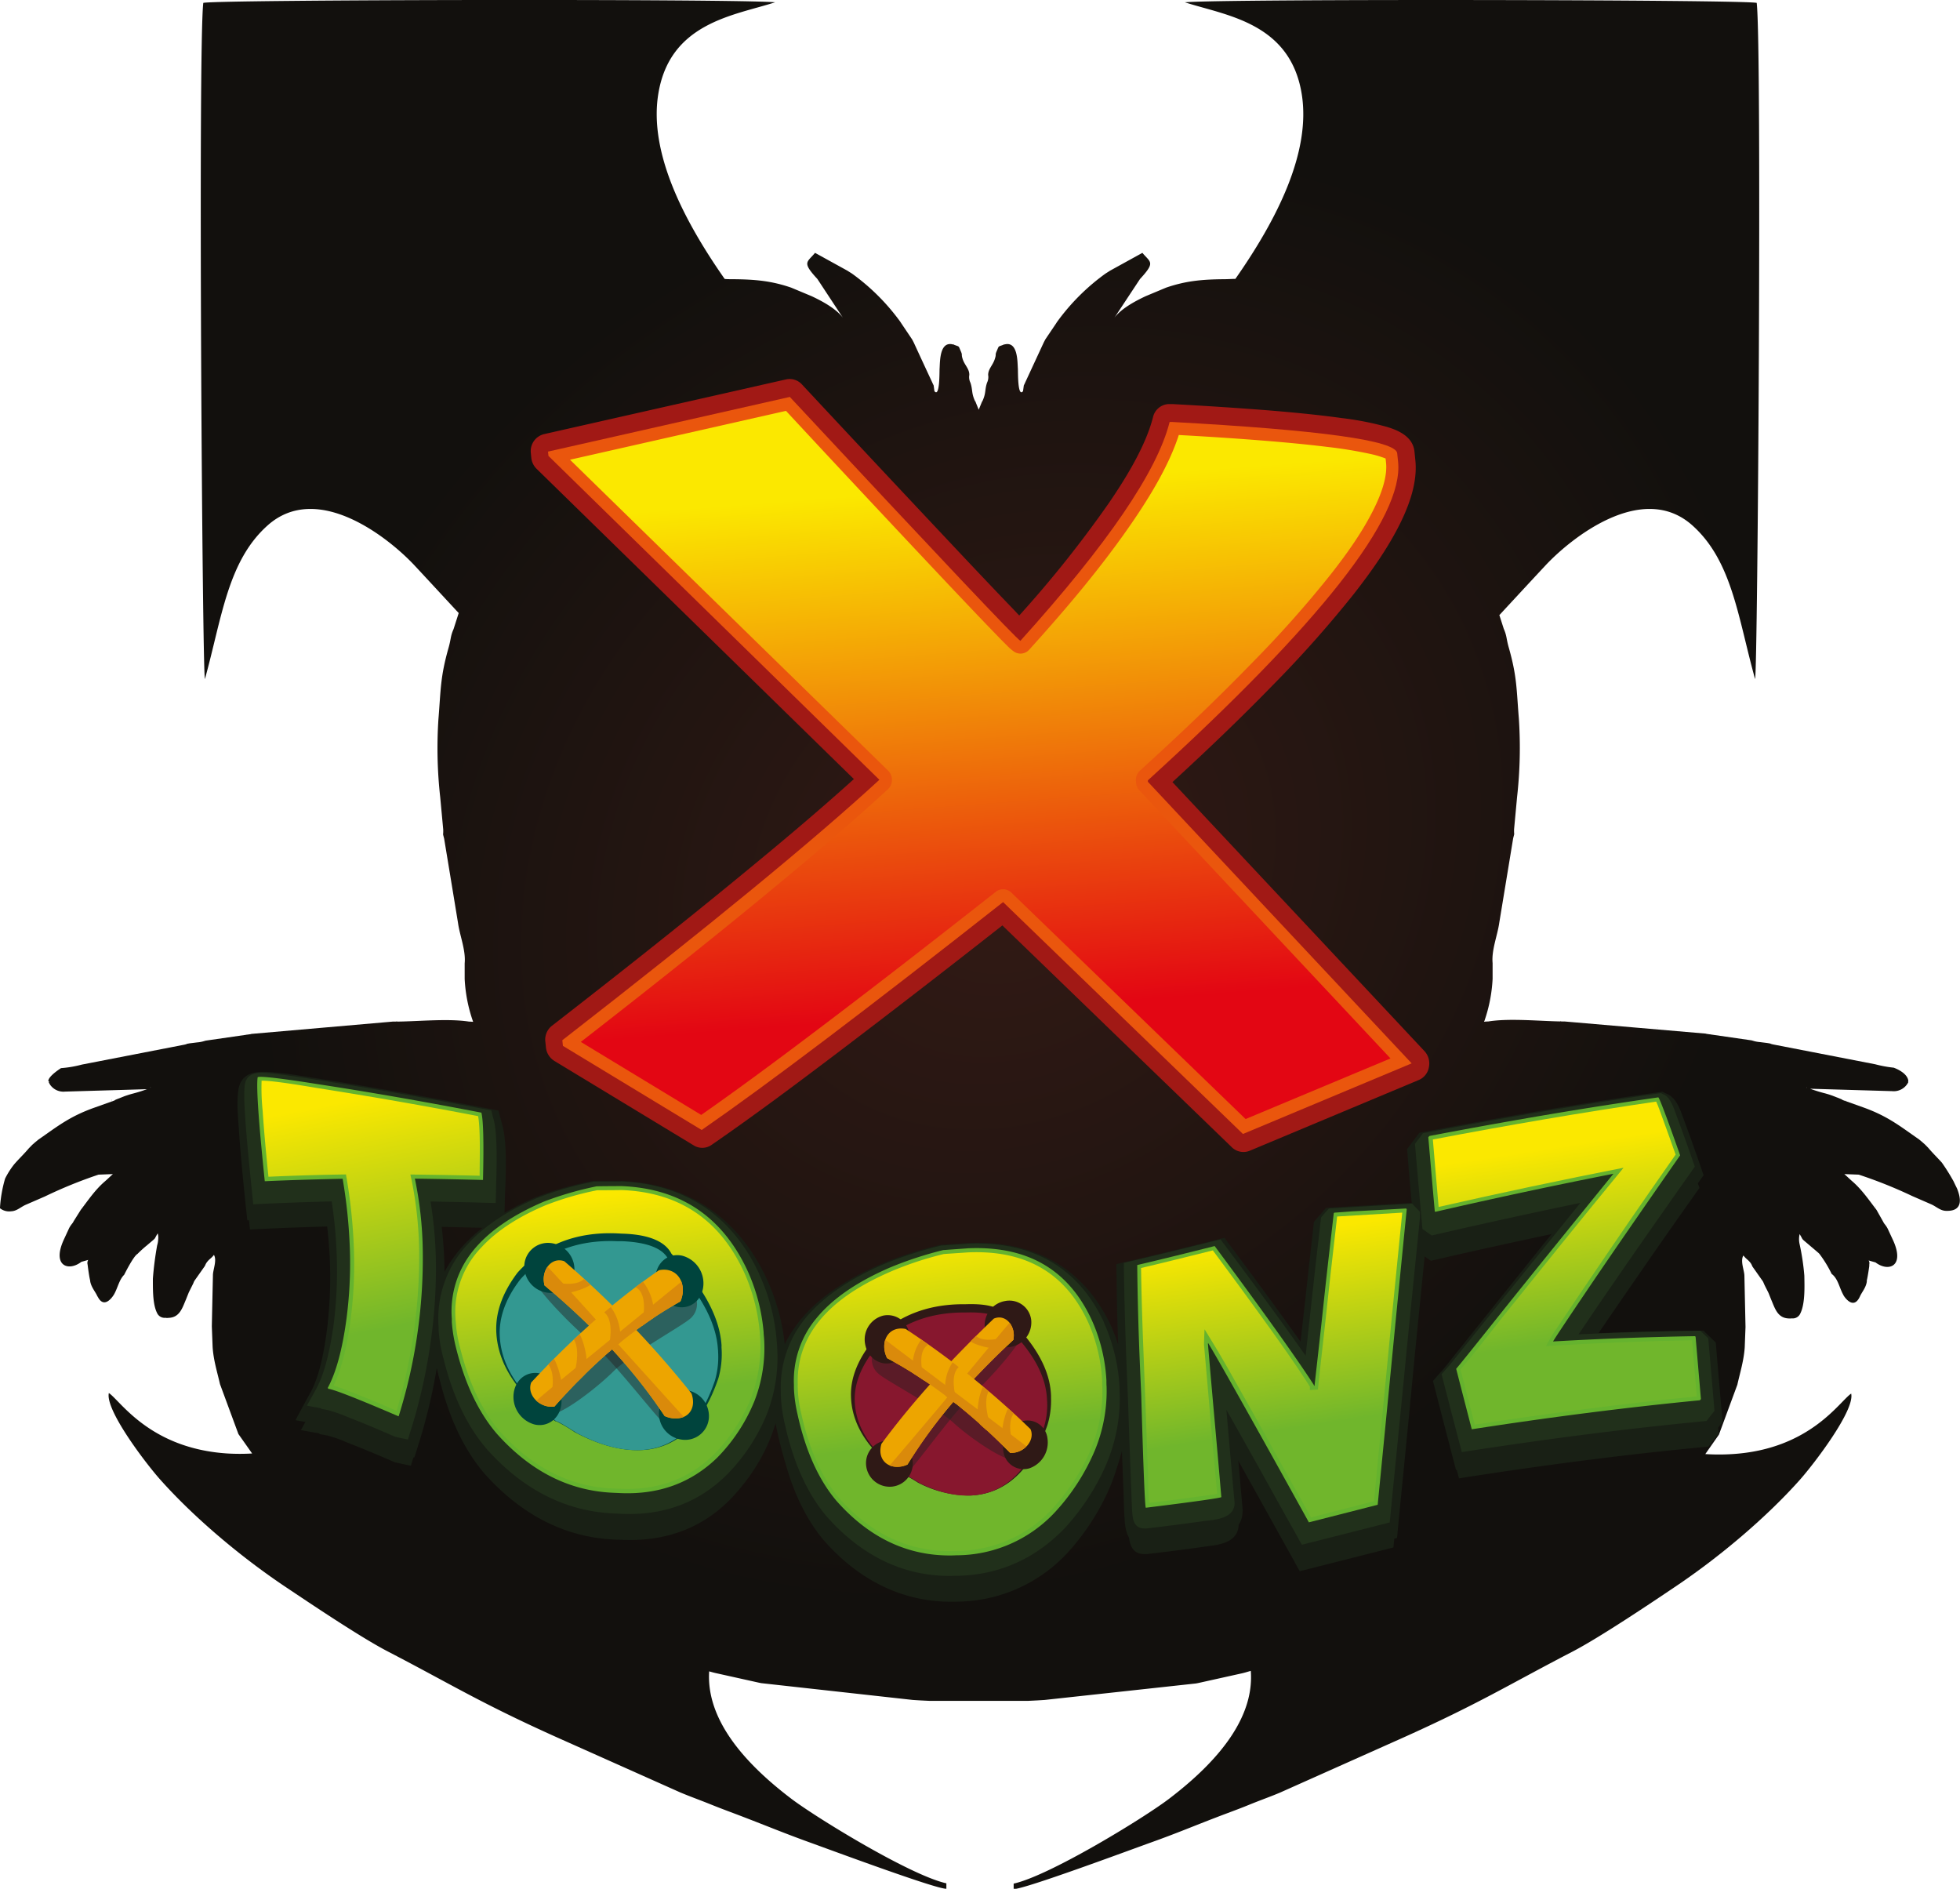 <svg id="Layer_1" data-name="Layer 1" xmlns="http://www.w3.org/2000/svg" xmlns:xlink="http://www.w3.org/1999/xlink" viewBox="0 0 604.11 582.06"><defs><style>.cls-1,.cls-10,.cls-11,.cls-12,.cls-13,.cls-14,.cls-15,.cls-16,.cls-17,.cls-18,.cls-19,.cls-2,.cls-20,.cls-3,.cls-4,.cls-5,.cls-6,.cls-7,.cls-8,.cls-9{fill-rule:evenodd;}.cls-1{fill:url(#GradientFill_1);}.cls-2{fill:#192015;}.cls-3{fill:#21301b;}.cls-4{fill:#65b32e;}.cls-5{fill:url(#GradientFill_2);}.cls-6{fill:url(#GradientFill_2-2);}.cls-7{fill:url(#GradientFill_2-3);}.cls-8{fill:url(#GradientFill_2-4);}.cls-9{fill:url(#GradientFill_2-5);}.cls-10{fill:#2f1916;}.cls-11{fill:#87172e;}.cls-12{fill:#24211f;opacity:0.45;}.cls-13{fill:#eda500;}.cls-14{fill:#da8a0b;}.cls-15{fill:#00443d;}.cls-16{fill:#339891;}.cls-18{fill:#a11915;}.cls-19{fill:#ea560d;}.cls-20{fill:url(#GradientFill_3);}</style><radialGradient id="GradientFill_1" cx="306.76" cy="381.96" r="246.63" gradientTransform="matrix(0.78, -0.62, 0.53, 0.67, -137.15, 317.94)" gradientUnits="userSpaceOnUse"><stop offset="0" stop-color="#331a15"/><stop offset="1" stop-color="#12100d"/></radialGradient><linearGradient id="GradientFill_2" x1="104.76" y1="452.5" x2="118.35" y2="522.38" gradientUnits="userSpaceOnUse"><stop offset="0" stop-color="#fbe800"/><stop offset="1" stop-color="#70b62c"/></linearGradient><linearGradient id="GradientFill_2-2" x1="380.3" y1="495.68" x2="389.13" y2="554.66" xlink:href="#GradientFill_2"/><linearGradient id="GradientFill_2-3" x1="470.51" y1="467.89" x2="479.55" y2="526.61" xlink:href="#GradientFill_2"/><linearGradient id="GradientFill_2-4" x1="174.79" y1="483.23" x2="182.81" y2="545.33" xlink:href="#GradientFill_2"/><linearGradient id="GradientFill_2-5" x1="279.73" y1="496.24" x2="287.59" y2="557.28" xlink:href="#GradientFill_2"/><linearGradient id="GradientFill_3" x1="301.75" y1="425.55" x2="289.58" y2="264.45" gradientUnits="userSpaceOnUse"><stop offset="0" stop-color="#e30613"/><stop offset="1" stop-color="#fbe800"/></linearGradient></defs><path class="cls-1" d="M454.74,303.8c5-5.39,9.42-10.18,14.23-15.33,8-8.56,30-26.1,45.35-12.28,12.23,11,14,28.37,19.26,47.29.81-2,2.14-195.08.5-208.37-3.83-1-164.15-1.28-176.25-.18,12.58,4.07,32.59,6.21,36.05,28.48,2.76,17.79-7.59,38.33-20.48,56.75-1,0-2.06.09-3.26.1-6.82.05-11.89.47-18.09,2.6l-6.29,2.63c-3.34,1.56-7.56,3.86-9.65,6.65L344,200.2c4.86-5.26,3.22-5.07.74-8.06l-10,5.51c-.65.44-1.05.66-1.46.94a66.17,66.17,0,0,0-14.79,14.76c-.08.11-.27.4-.33.51l-3.3,4.89-.14.26-.13.25-.13.25-.13.25-5.71,12.32c-.1.26-.42.89-.43.91l-.24,1.77c-1.69,2.11-1.53-6-1.59-6.94-.17-2.22.06-9.1-4.69-7.27-1.46.56-1.09.16-1.83,1.86-.62,1.42,0,.72-.64,2.59s-2,2.94-2,4.77a3.91,3.91,0,0,1-.35,2.39c-.69,2.11-.32,3-1.17,5.1-.57,1.39,0-.15-.57,1.22l-.82,2-.81-2c-.52-1.37,0,.17-.57-1.22-.85-2.11-.48-3-1.17-5.1a3.84,3.84,0,0,1-.35-2.39c.06-1.83-1.4-3-2-4.77s0-1.17-.64-2.59c-.74-1.7-.37-1.3-1.83-1.86-4.75-1.83-4.53,5-4.69,7.27-.06.91.1,9.05-1.59,6.94l-.24-1.77s-.33-.65-.43-.91q-2.87-6.15-5.71-12.32a2,2,0,0,1-.13-.25l-.13-.25-.13-.25-.15-.26-3.29-4.89-.33-.51a66.17,66.17,0,0,0-14.79-14.76c-.41-.28-.81-.5-1.47-.94l-10-5.51c-2.48,3-4.12,2.8.73,8.06l7.86,11.94c-2.09-2.79-6.31-5.09-9.65-6.65l-6.29-2.63c-6.2-2.13-11.27-2.55-18.09-2.6-.86,0-1.67,0-2.41-.08-12.9-18.43-23.26-39-20.5-56.77,3.46-22.27,23.47-24.41,36.05-28.48-12.1-1.1-172.42-.85-176.25.18-1.64,13.29-.31,206.41.5,208.37,5.24-18.92,7-36.3,19.26-47.29,15.37-13.82,37.35,3.72,45.35,12.28,4.61,4.94,8.84,9.54,13.61,14.67l-1.58,4.93c-1,2.26-.76,3-1.54,5.75-2.58,9.07-2.38,12.9-3.12,21.92a136.2,136.2,0,0,0,.54,24.13l.93,10c.05,2.13-.24.76.28,2.77q2.15,13,4.28,26c.55,3.95,2.44,8.43,2.05,12.46,0,1.6,0,3.2,0,4.8a46.58,46.58,0,0,0,2.46,12.78s.08.27.09.22,0,.14.08.21l-1-.07a2.74,2.74,0,0,1-.28,0c-6.87-1.06-16.76.07-23.54,0l-43.51,3.79-.3.08-13.84,2-.83.24a9.72,9.72,0,0,1-1.79.3c-1.14.15-2.19.26-2.55.33-1.67.31.26,0-1.44.38l-31.51,6.12a34.84,34.84,0,0,1-6.45,1.1h0s-3.94,2.45-3.92,4c.45.2.12.39.15.44a3.86,3.86,0,0,1,.34.58,5,5,0,0,0,4.65,2.21l25.27-.74a47.29,47.29,0,0,1-4.71,1.45c-1.09.32-1,.3-2.15.68l-2.54,1c-1,.45.06.06-.84.43l-6.09,2.17c-7.65,2.74-11.36,5.81-17.21,9.86l-1,.83-.19.17-.19.17-.39.33-1.07,1.09c-1.56,1.85-3.13,3.31-4.58,5a25,25,0,0,0-2.77,4.37,40.81,40.81,0,0,0-1.58,9.13,4.53,4.53,0,0,0,3.46.94c1.78-.06,3-1.39,4.6-2.05l5.8-2.52A141.05,141.05,0,0,1,23,476.2l4.43-.17c-.81.71-1.58,1.48-2.48,2.26-3,2.57-5.16,5.82-7.42,8.76l-2.19,3.49a3.69,3.69,0,0,1-.52.81,8.53,8.53,0,0,0-.86,1.29c-.55,1.2-1.11,2.41-1.67,3.61-3.73,8.16,1.49,9.86,5.41,6.83l2.12-.6a1.89,1.89,0,0,0-.19,1.43h0s.38,3.18.74,4.72a2.63,2.63,0,0,1,.07.49c.36,1.9,1.68,3.27,2.23,4.63h.05c2.16,4.38,5.05-.63,5.05-.63l0,0c1.12-1.93,1.57-4.52,3.14-6.07h0s2.82-5.72,4.1-6.42h0A35.49,35.49,0,0,1,37.91,498c3.29-2.82,1.94-1.46,3.33-3.7a5,5,0,0,1,.15,1.87h0a7.5,7.5,0,0,1-.32,1.81,100.46,100.46,0,0,0-1.32,10.28l0,.78h0v.18h0c0,3.23.06,7.16,1.28,9.59a2.54,2.54,0,0,0,2.39,1.52l.4,0c1,.08-1,.13.88,0,3.24-.16,4.1-2.93,5.16-5.45l.12-.28c.27-.69.55-1.38.83-2.08.46-.95,1-2,1.37-2.76l.12-.28c0-.06.08-.2.11-.26a1.89,1.89,0,0,1,.11-.25l3.25-4.61c0-.06.09-.2.12-.25a3.66,3.66,0,0,1,.57-1c.78-1,1.27-1.08,2.11-2.18,1,1.7-.33,4.65-.31,6.28q-.18,7.88-.34,15.75l.24,6.26c.24,4.12,1.47,7.95,2.27,11.52l5.68,15.39,4.23,6a66.51,66.51,0,0,1-7.6,0c-24-1.53-33.06-16.34-36.56-18.63C25,548.75,37.66,565.3,42,570.16c10,11.24,24.28,23.49,38.76,33.17,7.14,4.77,23,15.46,31.4,19.81,19.82,10.28,28.53,15.88,52.42,26.6l37.61,16.79c2.94,1.25,6,2.33,9.67,3.81s6.41,2.45,9.8,3.76c7.53,2.89,12.58,5,20.16,7.75,6.42,2.3,39.28,14.53,42.5,14.42v-1.68c-11.06-2.44-40-20.16-47.79-26.06-17.21-13.06-26.15-26.21-25.32-39.26l1,.28c.27.07.46.13.91.23l13.51,3,.68.13,46.66,5.17c1.55.11,3.29.2,5.12.28l15.21,0,15.22,0c1.83-.08,3.57-.17,5.12-.28L361.26,633l.68-.13,13.51-3c.45-.1.63-.16.91-.23l1.79-.52c1,13.14-8,26.36-25.3,39.5-7.77,5.9-36.73,23.62-47.79,26.06v1.68c3.22.11,36.07-12.12,42.5-14.42,7.58-2.71,12.63-4.86,20.16-7.75,3.39-1.31,6.18-2.28,9.8-3.76s6.73-2.56,9.67-3.81l37.61-16.79c23.89-10.72,32.6-16.32,52.42-26.6,8.39-4.35,24.26-15,31.4-19.81,14.48-9.68,28.75-21.93,38.76-33.17,4.32-4.86,17-21.41,15.82-26.57-3.51,2.29-12.54,17.1-36.56,18.63a65.36,65.36,0,0,1-8.4,0l4.2-6,5.68-15.39c.79-3.57,2-7.4,2.27-11.52l.24-6.26-.34-15.75c0-1.63-1.35-4.58-.31-6.28.84,1.1,1.33,1.21,2.11,2.18a3.66,3.66,0,0,1,.57,1s.09.19.12.25l3.25,4.61c0,.05.08.19.11.25s.08.2.11.26l.12.28c.35.78.91,1.81,1.37,2.76l.83,2.08.12.28c1.06,2.52,1.92,5.29,5.16,5.45,1.92.09-.07,0,.88,0l.4,0a2.54,2.54,0,0,0,2.39-1.52c1.5-3,1.3-8.23,1.24-11.66h0v0a73.06,73.06,0,0,0-1.45-9.68h0a6.87,6.87,0,0,1,0-3.13c1.4,2.24.05.88,3.34,3.7.92.79,1.65,1.39,2.16,1.84l.1.09a3.28,3.28,0,0,1,.76.82,36.25,36.25,0,0,1,3.51,5.82c2,1.47,2.39,4.4,3.63,6.51h0v0h0l0,.06c.12.19.25.38.38.56h0c.89,1.19,3,3.32,4.62,0a4.54,4.54,0,0,0,.21-.45c.64-1.26,1.76-2.56,2-4.33a2.9,2.9,0,0,1,0-.34c.37-1.54.77-4.54.77-4.54h0c-.1-.43.25-.87-.21-1.61l2.12.6c3.92,3,9.14,1.33,5.41-6.83l-1.68-3.61a8,8,0,0,0-.85-1.29,3.69,3.69,0,0,1-.52-.81L571,487.05c-2.27-2.94-4.46-6.19-7.42-8.76-.9-.78-1.67-1.55-2.49-2.26l4.44.17A141.05,141.05,0,0,1,582,482.79l5.79,2.52c1.57.66,2.83,2,4.61,2.05,5.52.2,4.54-4.07,3.44-6.86l-.2-.41c-.24-.48-.44-.89-.58-1.19l-.33-.69a63,63,0,0,0-3.57-5.7c-1.36-1.53-2.8-2.9-4.23-4.6l-1.08-1.09-.38-.33-.19-.17-.19-.17-1-.83c-5.85-4.05-9.56-7.12-17.21-9.86l-6.09-2.17c-.9-.37.15,0-.84-.43l-2.55-1c-1.09-.38-1.05-.36-2.14-.68a47.29,47.29,0,0,1-4.71-1.45l25.27.74a5,5,0,0,0,5-2.79v0c0-.05-.19-.18,0-.33-.27-2.68-4.52-4.11-4.52-4.11h0a38.24,38.24,0,0,1-5.69-1.05l-31.52-6.12c-1.69-.41.24-.07-1.44-.38-.35-.07-1.4-.18-2.54-.33a9.72,9.72,0,0,1-1.79-.3l-.83-.24-13.84-2-.3-.08L474.87,429c-6.78,0-16.67-1.11-23.54,0l-.28,0-1,.07c0-.07.07-.26.08-.21s.08-.19.09-.22a46.58,46.58,0,0,0,2.46-12.78V411c-.38-4,1.51-8.51,2.06-12.46l4.28-26c.52-2,.23-.64.28-2.77l.93-10a136.2,136.2,0,0,0,.54-24.13c-.74-9-.54-12.85-3.12-21.92-.78-2.74-.55-3.49-1.54-5.75l-1.37-4.27ZM286.47,220.43c-.06-.05.17-.22.17-.15h0s-.11.2-.17.15ZM114.81,429c0-.05.18-.23.18-.15h0s-.12.2-.18.15Zm-30,2,.18-.16s-.12.21-.18.16Zm-16.17,2,.17-.15s-.12.2-.17.15ZM26.94,453.32c-.05-.05.18-.22.18-.15h0s-.12.2-.18.15ZM-.83,469.64l.17-.15s-.12.2-.17.15Zm18.42,16.44.18-.15s-.12.2-.18.15Zm21.5-36.82-.18.15c0-.07.12-.2.18-.15Zm263-228.83c-.06,0-.16-.14-.18-.15h0c0-.07.23.1.18.15ZM473.71,429s-.16-.14-.17-.15h0c0-.08.23.1.17.15Zm30,2c-.05.05-.16-.15-.17-.16l.17.16Zm16.18,2c-.06.05-.16-.14-.17-.15l.17.15Zm41.65,20.38c-.05.05-.16-.14-.17-.15s.23.1.17.15Zm27.78,16.32c-.06.05-.16-.14-.17-.15l.17.15Zm-18.42,16.44c-.06.05-.17-.14-.18-.15l.18.15Zm-21.5-36.82c.06-.05.17.08.18.15Z" transform="translate(7.37 -114.22)"/><path class="cls-2" d="M338.43,561.36c-2.75,10.34-8.38,19.79-15.67,28l-.13.13c-9.44,9.9-20.94,15.07-34.08,15.53l-2.48.07c-15.66.11-29.5-7.07-40.35-19.45-7-8.42-11.09-19.07-13.38-29.62-.23-1-.46-2.12-.64-3.17a60,60,0,0,1-13.19,20.53.1.1,0,0,0,0,.09c-9.11,9-20.52,13.07-33.62,12.55-.87,0-1.7-.07-2.52-.1-15.8-.66-29.55-8-40.86-20.56-7.24-8.35-11.59-18.9-14.2-29.4a.22.22,0,0,0-.05-.16A173,173,0,0,1,122,558.1c-.55,1.74-1.1,3.52-1.65,5.27-2.06-.45-4.13-.89-6.19-1.37-.23-.08-.46-.2-.64-.26-4.72-2.06-9.44-4.06-14.2-5.92a37.9,37.9,0,0,0-5.82-2l-2.79-.49a1.54,1.54,0,0,1-.14-.23c-2.29-.42-4.58-.81-6.87-1.24,1.51-2.81,3-5.6,4.58-8.43,2.93-5.34,4.26-13,5.09-19.14a131.63,131.63,0,0,0-.28-35c-8.11.24-16.17.56-24.23,1-.23-2.13-.46-4.25-.69-6.41-.73-7.26-1.46-14.53-1.92-21.81-.28-3.82-.69-8-.18-11.76.87-6.47,6.82-6,11.58-5.56s9.3,1.27,13.93,2c18.23,2.88,36.46,6.16,54.69,9.7.37,1.5.78,3,1.19,4.51,1.65,6.18,1,16.34.78,22.75,0,1.4-.09,2.83-.09,4.25a81.46,81.46,0,0,1,9.39-4.7,99.38,99.38,0,0,1,17.32-5c.18-.05.36-.07.59-.13,2.8,0,5.59,0,8.43,0a.23.23,0,0,0,.09,0c19.93.79,35.82,10.51,45,30.22a.12.12,0,0,0,.05.12,64.36,64.36,0,0,1,5.49,20c5.82-12,17.91-19.67,29.73-24.74a113.61,113.61,0,0,1,17.5-5.71c.18-.05.37-.12.6-.17,2.79-.2,5.63-.38,8.47-.56h.09c19.88-.95,35.64,7.15,44.25,25.68,0,.05,0,.1.05.11.78,1.8,1.46,3.61,2.06,5.45-.23-6.3-.37-12.6-.46-18.9,0-1.93-.09-3.89-.09-5.85q16.62-3.89,33.35-8.12c.73,1.05,1.51,2.09,2.29,3.11,6.45,8.67,12.87,17.35,19.14,26.12.69.93,1.33,1.87,2,2.77q2.06-18.43,4.12-36.91c1.24-1.43,2.47-2.86,3.76-4.33l26.38-1.5c-.5-5.52-1-11.07-1.42-16.62,1.24-1.64,2.48-3.31,3.76-5,25-4.77,49.93-9.12,74.94-12.66.5.26,1.05.53,1.6.77,2.93,1.43,4,5.17,5.09,8.1,1.69,4.47,3.25,9,4.85,13.48.37,1.13.73,2.25,1.15,3.37l-2.06,2.94c-4.77,6.73-9.59,13.54-14.3,20.37s-9.52,13.77-14.24,20.72c-1.06,1.6-2.15,3.19-3.25,4.77q16.89-.76,33.8-.89c1.24,1.22,2.52,2.44,3.8,3.66q1,12.25,2.11,24.48c-1.28,1.61-2.56,3.21-3.8,4.79-26.16,2.44-52.27,5.88-78.38,10-2.38-9.12-4.76-18.28-7.1-27.42.87-1,1.74-2,2.66-3,1.33-1.53,2.57-3.14,3.8-4.71,3.16-3.93,6.28-7.85,9.44-11.79q11.74-14.67,23.45-29.23c-13.47,2.84-26.89,5.86-40.31,8.94-.46-.31-.91-.61-1.37-.94-1.47,14.86-3,29.73-4.4,44.57s-2.93,29.69-4.35,44.53l-30.6,7.79c-.73-1.28-1.47-2.57-2.15-3.85-5.41-9.78-10.81-19.58-16.31-29.38q.75,8.49,1.51,17a1.38,1.38,0,0,0-.05.45c-.27,6.83-7.14,7.34-11.91,8-5.86.86-11.68,1.58-17.54,2.26a3.46,3.46,0,0,0-.37,0h-.13c-5,.18-6.14-3.56-6.42-8-.13-2.21-.23-4.43-.27-6.64q-.27-7.21-.55-14.39Zm-193.17-71.6c-5.63-.15-11.27-.29-16.86-.41a128.62,128.62,0,0,1,1.24,16.82C133.26,499.37,138.89,494,145.26,489.76Z" transform="translate(7.37 -114.22)"/><path class="cls-2" d="M431,500.86q-2.26,22.56-4.49,45.13t-4.4,45.1q-14.43,3.67-28.86,7.32c-.59-1-1.19-2.07-1.74-3.12-6.36-11.42-12.69-22.86-19.1-34.29.64,7.59,1.28,15.21,2,22.79v.36c-.27,5.88-6.78,6.16-10.81,6.74-5.82.84-11.68,1.56-17.5,2.25a1.23,1.23,0,0,0-.27,0,.34.34,0,0,0-.14,0c-4.4.13-5-3.26-5.27-6.92-.13-2.21-.18-4.41-.27-6.6-.37-8.67-.64-17.35-1-26-.23-6.67-.51-13.34-.74-20s-.41-13.34-.5-20c-.05-1.57-.05-3.15-.05-4.75q15.74-3.7,31.56-7.69c.6.84,1.24,1.68,1.88,2.52,6.46,8.63,12.87,17.29,19.15,26.06,1.24,1.77,2.52,3.57,3.8,5.35.74-6.62,1.47-13.26,2.2-19.88s1.47-13.28,2.24-19.91c1-1.17,2.07-2.36,3.12-3.54,8.89-.5,17.77-1,26.66-1.54.18.23.41.46.64.7-.55-6.06-1.05-12.13-1.56-18.2,1-1.39,2.06-2.75,3.12-4.14,24.69-4.72,49.38-9,74.11-12.51.42.23.87.44,1.33.65,2.52,1.22,3.58,4.86,4.49,7.4,1.7,4.45,3.25,8.94,4.86,13.41.32.92.64,1.82,1,2.75-.6.79-1.15,1.58-1.7,2.37-4.76,6.72-9.58,13.56-14.29,20.37s-9.53,13.77-14.24,20.69c-1.56,2.29-3.12,4.56-4.68,6.83q17.81-.81,35.69-1c1,1,2.06,2,3.11,3,.64,7.83,1.33,15.65,2,23.44-1.06,1.32-2.11,2.64-3.12,4-25.65,2.41-51.3,5.77-76.91,9.79-2.24-8.57-4.49-17.15-6.68-25.73.68-.79,1.42-1.61,2.15-2.44,1.37-1.53,2.61-3.14,3.89-4.74,3.16-3.94,6.28-7.84,9.39-11.78,8.61-10.65,17.13-21.29,25.7-31.83q-21.57,4.5-43.1,9.47c-.92-.61-1.79-1.24-2.66-1.85ZM233.44,538.25c0-.76-.05-1.53-.09-2.34,0-.62-.09-1.25-.09-1.89A62,62,0,0,0,227.71,513s0-.06,0-.11c-9-19.21-24.37-28.58-43.89-29.35h-.09c-2.74,0-5.49,0-8.24,0l-.51.12a97.59,97.59,0,0,0-17.13,5c-12.82,5.45-25.33,14.28-29.68,27.86a132,132,0,0,0-1.37-24.27c6.59.15,13.23.29,19.88.48,0-1.65.09-3.32.13-5,.14-5.93.78-16.7-.73-22.34-.37-1.21-.69-2.43-1-3.65-18-3.48-35.91-6.71-53.87-9.52-4.62-.74-9.25-1.5-13.92-2-4-.4-9.58-1.12-10.31,4.49-.5,3.55,0,7.86.18,11.45.51,7.27,1.2,14.51,2,21.74.14,1.73.33,3.48.51,5.21,8.06-.43,16.12-.71,24.23-.94a134.41,134.41,0,0,1,.46,36.38c-.83,6.23-2.25,14.13-5.22,19.57-1.29,2.27-2.52,4.56-3.76,6.81,1.88.35,3.76.68,5.63,1l.14.23c.73.13,1.51.26,2.29.41a38.17,38.17,0,0,1,6,2.11c4.81,1.86,9.53,3.84,14.29,5.9a3.28,3.28,0,0,0,.46.23c1.7.38,3.39.75,5.09,1.1.41-1.42.87-2.85,1.33-4.28a166.37,166.37,0,0,0,6.13-27.82c0-.39.14-.82.19-1.24a42.64,42.64,0,0,0,1.33,7.22c2.56,10.24,6.82,20.62,13.92,28.79,11.09,12.3,24.42,19.43,39.94,20.08l2.52.09c12.78.51,24-3.37,32.8-12.22,0,0,0,0,.09-.06,7-7.3,12.28-15.88,14.66-25.68a44.17,44.17,0,0,0,1.24,9.09c2.24,10.31,6.18,20.75,13.1,29,10.67,12.14,24.05,19,39.44,18.94.82,0,1.65,0,2.52-.05a46.81,46.81,0,0,0,33.25-15.12s0-.07.1-.11a72.31,72.31,0,0,0,12.73-19.67,53.29,53.29,0,0,0,4.4-22.79c-.05-.65-.05-1.27-.05-1.91a56.08,56.08,0,0,0-4.9-20.39.18.18,0,0,1-.05-.15c-8.42-18.14-23.63-25.88-43.1-24.95h-.09c-2.8.16-5.54.36-8.29.54l-.51.13A112.24,112.24,0,0,0,264.59,509C250.94,514.85,237.7,523.82,233.44,538.25Z" transform="translate(7.37 -114.22)"/><path class="cls-3" d="M479.1,525.42q18.76-.88,37.61-1.12c.78.77,1.6,1.55,2.43,2.32q1,11.19,1.92,22.4c-.82,1-1.65,2.08-2.47,3.1-25.15,2.39-50.3,5.68-75.4,9.58q-3.17-12-6.23-24,.82-.92,1.65-1.86c1.33-1.51,2.66-3.21,3.89-4.77,3.16-3.91,6.32-7.83,9.44-11.75l27.8-34.42q-23,4.77-45.8,10.05l-2.89-2c-.78-8.75-1.56-17.49-2.29-26.24l2.47-3.28c24.42-4.66,48.83-8.87,73.29-12.35.33.17.69.33,1.06.51,2.06,1,3.11,4.63,3.89,6.71,1.65,4.41,3.25,8.91,4.81,13.34.23.71.46,1.41.73,2.11-.45.6-.87,1.21-1.28,1.82-4.76,6.72-9.53,13.54-14.29,20.34s-9.53,13.76-14.29,20.67l-6,8.88ZM125.33,484.49A128.41,128.41,0,0,1,127,505.87,160.53,160.53,0,0,1,125.47,527a169.15,169.15,0,0,1-6.09,27.55c-.37,1.09-.69,2.21-1,3.29-1.33-.28-2.65-.56-3.94-.85a3,3,0,0,0-.41-.17c-4.72-2.07-9.48-4.08-14.29-5.94a45.85,45.85,0,0,0-6.19-2.16c-.64-.1-1.23-.22-1.83-.33a1.74,1.74,0,0,1-.13-.2c-1.47-.26-2.94-.52-4.36-.81l2.89-5.2c3-5.55,4.49-13.67,5.36-19.93a130.34,130.34,0,0,0,1-18.86,145.79,145.79,0,0,0-1.61-18.95c-8.06.21-16.12.49-24.18.9-.14-1.31-.28-2.65-.41-4-.74-7.2-1.47-14.43-2-21.63-.19-3.28-.6-8-.19-11.16.64-4.73,6-3.74,9-3.45,4.67.53,9.34,1.27,13.92,2,17.68,2.75,35.36,5.9,53.05,9.32.23,1,.45,1.9.73,2.82,1.37,5,.82,16.78.73,21.89,0,1.27-.09,2.54-.09,3.82-6.73-.2-13.47-.35-20.16-.48Zm58.55-6.14a.15.15,0,0,1-.1,0l-8.1,0c-.14,0-.27.07-.37.09a97.78,97.78,0,0,0-16.95,4.9c-8.11,3.41-16.08,8.15-21.85,14.61a33.4,33.4,0,0,0-8.7,25.07c0,.36,0,.69,0,1a44.12,44.12,0,0,0,1.52,8.89c2.47,10,6.59,20.16,13.6,28.16,10.9,12.06,23.87,18.91,39,19.55l2.52.12c12.51.51,23.33-3.34,32-11.86,0,0,0-.07.09-.08a57.81,57.81,0,0,0,12-17.71,47.92,47.92,0,0,0,3.62-21.8c0-.63-.1-1.27-.14-1.91a59.69,59.69,0,0,0-5.41-20.53c0-.05,0-.06,0-.11-8.75-18.68-23.64-27.69-42.69-28.46Zm107,19.14c19.05-.86,33.75,6.59,42,24.21,0,0,0,.08,0,.11a55.31,55.31,0,0,1,4.81,19.93c0,.63,0,1.27.05,1.9a51.71,51.71,0,0,1-4.31,22.23A70.15,70.15,0,0,1,320.93,585s-.09.08-.09.1c-9,9.4-20,14.29-32.48,14.71-.87,0-1.69,0-2.52.05-15.11.14-28-6.51-38.52-18.45-6.73-8-10.58-18.28-12.78-28.31a45.18,45.18,0,0,1-1.24-8.93c0-.33,0-.67,0-1a33.52,33.52,0,0,1,9.43-24.79c6-6.37,14.13-11.06,22.4-14.63a120.65,120.65,0,0,1,17.13-5.58l.37-.11,8.15-.53Zm79.79,51.25c.41.78.87,1.57,1.33,2.34,3.43,6.13,6.91,12.26,10.31,18.4s6.82,12.27,10.26,18.39c.41.81.87,1.6,1.33,2.38,9-2.26,18-4.57,27.07-6.86,1.51-15.61,3.11-31.29,4.62-46.89s3.12-31.26,4.68-46.89c0-.67,0-1.33,0-2-.82-.81-1.6-1.63-2.38-2.47q-12.86.74-25.65,1.5c-.83.9-1.65,1.83-2.43,2.75-.82,7.11-1.65,14.23-2.43,21.33s-1.55,14.19-2.33,21.29c-1.88-2.67-3.76-5.3-5.64-7.92-6.27-8.73-12.69-17.36-19.14-26-.51-.64-1-1.3-1.43-1.94q-14.91,3.75-29.82,7.25c0,1.22,0,2.43.05,3.64.09,6.67.28,13.31.5,20s.51,13.29.78,19.89c.28,8.67.6,17.3.92,25.94l.27,6.58c.19,2.56.28,5.91,4.13,5.78h.13l.19,0c5.81-.66,11.68-1.42,17.5-2.24,3-.43,9.43-.51,9.66-5.4v-.28C372.28,567.76,371.46,558.26,370.63,548.74Z" transform="translate(7.37 -114.22)"/><path class="cls-4" d="M141,457.1c.6,2.29.78,9.23.5,20.74q-10.5-.27-21-.41a115.65,115.65,0,0,1,2.43,21.92,163,163,0,0,1-1.42,24.21,160.78,160.78,0,0,1-6,27.08l-.13,0c-12.14-5.23-19.24-8-21.3-8.41-.09,0-.14,0-.19,0l-.14-.21s-.09,0-.13-.05c2.56-4.7,4.54-11.84,5.81-21.41a131.55,131.55,0,0,0,1.06-20.67,161.83,161.83,0,0,0-2.25-22.42c-8,.17-16,.4-24,.76-1.88-18.18-2.64-28.83-2.2-32,.07-.5,6.27.12,18.55,2.09C107.42,450.89,124.19,453.86,141,457.1Z" transform="translate(7.37 -114.22)"/><path class="cls-5" d="M140,458.17q-24.74-4.76-49.47-8.64c-2.43-.4-13.83-2.37-17.27-2.28a67.71,67.71,0,0,0,.32,9.21c.46,6.82,1.1,13.6,1.79,20.39q12-.53,23.91-.71a10.06,10.06,0,0,0,.18,1.12,165.43,165.43,0,0,1,2.25,21.79,131.66,131.66,0,0,1-1,21.69c-.88,6.57-2.34,14.46-5.27,20.49,2,.54,4.21,1.5,6,2.18,4.49,1.73,9,3.64,13.42,5.58a161.91,161.91,0,0,0,5.5-25.71,163.43,163.43,0,0,0,1.47-22.73,117.6,117.6,0,0,0-2.39-22.93c-.13-.49-.23-1-.32-1.46,7.1.1,14.2.21,21.35.38C140.45,471.89,140.77,462.47,140,458.17Z" transform="translate(7.37 -114.22)"/><path class="cls-4" d="M409.34,487.52c5.54-.28,11.08-.57,16.67-.89a.65.65,0,0,0,.19.17V487q-2.28,22.76-4.49,45.47t-4.45,45.47l-21.21,5.41q-12.84-23.2-20.61-37c-5.17-9.22-8.66-15.33-10.44-18.26a.92.92,0,0,0-.05.36q1,11.77,2.06,23.57t2.06,23.55c0,.23-7.74,1.37-23.27,3.28q-.41,0-1.42-34.79c-.36-8-.68-15.3-.87-22s-.32-12.68-.36-18c7.92-1.86,15.89-3.84,23.86-5.85,7.61,10.24,14,19,19.06,26.09S395,537,397.61,541.05a.41.41,0,0,0,0,.2l.18,0c1-8.86,2-17.72,2.93-26.56s2-17.71,3-26.59a1,1,0,0,1,.18-.18C405.67,487.79,407.51,487.66,409.34,487.52Z" transform="translate(7.37 -114.22)"/><path class="cls-6" d="M404.76,489.1c-1,8.92-2.06,17.79-3,26.67s-2,17.77-2.93,26.66l-2.47.15a9.39,9.39,0,0,1,0-1.05c-3.57-5.62-7.42-11.09-11.26-16.49q-9.21-12.84-18.65-25.49c-7.37,1.84-14.75,3.69-22.12,5.42.09,6.5.27,13,.5,19.46s.51,13,.74,19.42c.32,8.33.59,16.7.91,25,.05,2,.05,6.1.32,8.5,5.18-.57,10.35-1.25,15.58-2,1.28-.18,3.75-.43,5.4-.79-.69-7.66-1.42-15.33-2.06-23s-1.33-15.37-2-23.08c.05-1.53.09-3.06.18-4.63.69,1.12,1.38,2.26,2.06,3.38,3.67,5.93,7.1,12.19,10.54,18.28s6.78,12.14,10.12,18.17,6.74,12.1,10.08,18.15l19.42-5c1.42-14.81,2.89-29.65,4.31-44.45s2.93-29.67,4.4-44.47Z" transform="translate(7.37 -114.22)"/><path class="cls-4" d="M433.25,464.28c23.5-4.48,47-8.54,70.5-11.89q.54.27,6.73,17.86c-12.69,18.2-22.33,32.18-28.81,41.78s-10,14.87-10.35,15.58q21.84-1.26,43.74-1.63a.45.45,0,0,0,.18.15l1.65,19.24a3.32,3.32,0,0,0-.32.36c-23.45,2.27-46.9,5.32-70.31,8.94q-2.42-9.31-4.81-18.64,1.37-1.56,13.47-16.74c8.05-10.1,19.78-24.59,35-43.36q-27.48,5.4-54.88,11.73a.45.45,0,0,1-.18-.14c-.69-7.61-1.33-15.21-2-22.84A3.28,3.28,0,0,1,433.25,464.28Z" transform="translate(7.37 -114.22)"/><path class="cls-7" d="M434.26,465.37q.89,10.41,1.78,20.79,28.45-6.48,57-12.08c-.74.89-1.47,1.77-2.16,2.64q-8.79,10.69-17.54,21.53T455.83,520c-4.17,5.24-8.61,11.14-13.05,16.24q2.19,8.51,4.39,17c22.82-3.49,45.63-6.47,68.44-8.7-.5-5.76-1-11.53-1.47-17.29q-22.53.39-45,1.78l1.1-2c.83-1.48,2-3.15,2.93-4.55,2.52-3.73,5-7.44,7.52-11.18,4.71-6.93,9.41-13.88,14.15-20.78s9.48-13.67,14.25-20.49c-1.42-4-2.84-8-4.31-12-.37-1-1.1-3.13-1.69-4.34C480.16,457.05,457.21,461,434.26,465.37Z" transform="translate(7.37 -114.22)"/><path class="cls-4" d="M184.15,479.73q27.21,1.06,38.85,26a57.63,57.63,0,0,1,5,19.09c0,.64.1,1.27.14,1.91a45.06,45.06,0,0,1-3,19.3,53.78,53.78,0,0,1-11.49,17.43Q201.72,575,184.2,574.35l-2.52-.11q-20.34-.84-35.82-18.09-8.46-9.75-12.65-26.48a46,46,0,0,1-1.32-8c0-.35,0-.7,0-1.06a29.49,29.49,0,0,1,6.32-20.67c4.71-6,12.09-11.16,22-15.4a102.68,102.68,0,0,1,16.31-4.74C179,479.75,181.59,479.75,184.15,479.73Z" transform="translate(7.37 -114.22)"/><path class="cls-8" d="M176.73,481a93.66,93.66,0,0,0-16,4.66c-7.1,3-14.33,7.15-19.6,12.83a28.77,28.77,0,0,0-8.11,22.1,9.12,9.12,0,0,0,.09,1,39.08,39.08,0,0,0,1.28,7.79c2.29,9.17,6,18.63,12.28,25.91,9.76,10.87,21.3,17.08,34.95,17.64l2.48.09c11.22.45,20.79-3,28.58-10.6a54,54,0,0,0,10.86-16,43.93,43.93,0,0,0,3.39-19.8c-.05-.62-.1-1.28-.14-1.91a56.62,56.62,0,0,0-4.9-18.61c-7.79-16.75-20.75-24.49-37.66-25.15C181.72,481,179.2,481,176.73,481Z" transform="translate(7.37 -114.22)"/><path class="cls-4" d="M291,498.9c18.19-.8,30.92,6.44,38.16,22.17a52.08,52.08,0,0,1,4.49,18.53c0,.64,0,1.29.05,1.91a47.89,47.89,0,0,1-3.62,19.68A65.7,65.7,0,0,1,318,580a41.58,41.58,0,0,1-29.77,13.49c-.87,0-1.7.06-2.52.07-13.61.1-25.38-5.6-35.41-17-5.45-6.54-9.44-15.42-11.87-26.57a42.47,42.47,0,0,1-1.1-8.05c0-.35,0-.7,0-1.06a29.83,29.83,0,0,1,7-20.5q7.35-8.93,22.49-15.5a113.42,113.42,0,0,1,16.53-5.43Z" transform="translate(7.37 -114.22)"/><path class="cls-9" d="M283.51,500.67A103.85,103.85,0,0,0,267.34,506c-14.48,6.24-29.41,16.47-28.82,34.9a7.31,7.31,0,0,0,0,1,35.5,35.5,0,0,0,1.05,7.8c2,9.16,5.45,18.65,11.55,26,9.43,10.69,20.88,16.62,34.49,16.5.82,0,1.65,0,2.52-.05a40.31,40.31,0,0,0,28.95-13.09c9.39-10.49,15.8-23.09,15.3-37.44-.05-.64-.05-1.28-.05-1.91A50.49,50.49,0,0,0,328,521.65c-7.28-15.84-20.06-22.23-37-21.49C288.5,500.34,286,500.49,283.51,500.67Z" transform="translate(7.37 -114.22)"/><path class="cls-10" d="M303.66,520.61c6.32,6.14,12.6,14.28,12.92,23.73v.71a25.52,25.52,0,0,1-1.15,8.45c-4.16,11.56-11.31,21.08-23.77,21.59a34.29,34.29,0,0,1-15.94-3.9c-.05,0-.05,0-.05,0s0,0,0,0a40.86,40.86,0,0,0-4.95-2.8,1.23,1.23,0,0,1-.27,0,2.44,2.44,0,0,1-.32-.23c-7.88-5.54-14.89-13.28-15.21-23.54-.23-6.29,2.65-12,6.32-16.68,7.37-8,16.72-11.63,27.53-11.8l1.33,0C294.32,516,301.33,516.1,303.66,520.61Z" transform="translate(7.37 -114.22)"/><path class="cls-11" d="M256.07,545.89c.25,8.22,5.17,15.75,14.66,22.45.41,0,2.24,1,5.49,3,5.45,2.65,10.59,3.92,15.39,3.75,10.27-.36,17.87-7.31,22.68-20.75a23.19,23.19,0,0,0,1.1-7.92c0-.25,0-.48-.05-.73-.22-7.46-4.44-15.06-12.69-23-1.37-3-5.54-4.25-12.55-4h-1.33c-10.9.21-19.78,4-26.66,11.47C258,535.42,255.91,540.67,256.07,545.89Z" transform="translate(7.37 -114.22)"/><path class="cls-12" d="M261.38,532.55a5.76,5.76,0,0,0,2,5c2.45,2.21,17.61,10.11,23.13,15.12s16.08,12.12,18.83,11.35-3-11.81-7.7-15.52-23.75-20.73-27.94-21.05-7.44.45-7.51,1.4A36.85,36.85,0,0,1,261.38,532.55Z" transform="translate(7.37 -114.22)"/><path class="cls-12" d="M267.43,569.48a5.89,5.89,0,0,0,5.22-1.8c2.66-2.48,13.72-18.13,19.93-23.86s15.94-17,15.94-20-12.23,3.1-17.09,8S265.5,556,264.27,560.35s-1.12,7.89-.23,8A31.48,31.48,0,0,1,267.43,569.48Z" transform="translate(7.37 -114.22)"/><path class="cls-10" d="M259.6,565.94a7.3,7.3,0,0,0,8,6.4,7.15,7.15,0,0,0,6.32-7.94,7.22,7.22,0,0,0-8-6.27A7,7,0,0,0,259.6,565.94Z" transform="translate(7.37 -114.22)"/><path class="cls-10" d="M296.15,523.39a6.79,6.79,0,0,0,8,5.9,7.67,7.67,0,0,0,6.32-8.3,6.77,6.77,0,0,0-8-5.85A7.61,7.61,0,0,0,296.15,523.39Z" transform="translate(7.37 -114.22)"/><path class="cls-13" d="M272.33,565.54a154.5,154.5,0,0,1,15.07-20.4,232.89,232.89,0,0,1,17.54-18c.92-4.15-2.29-8.16-6-6.57-6.23,6-12.3,12.09-18.1,18.51s-11.31,13-16.53,20.07C262.71,564.49,267.15,567.76,272.33,565.54Z" transform="translate(7.37 -114.22)"/><path class="cls-14" d="M302.65,529.27c.78-.7,1.52-1.43,2.29-2.15a.68.68,0,0,0,.05-.32c-.69-.21-1.37-.44-2.06-.69,0,0-6.78,2.29-9.48-.21-.55.56-1.15,1.13-1.7,1.69,1.42,1.06,6.53,2.57,9,2.08S302.1,529.41,302.65,529.27Z" transform="translate(7.37 -114.22)"/><path class="cls-14" d="M272.33,565.54a154.5,154.5,0,0,1,15.07-20.4,232.89,232.89,0,0,1,17.54-18,6.28,6.28,0,0,0-1.14-5.27c-3,3.44-12.19,14.64-20.71,24.78s-16.26,19.19-16.26,19.19A7.11,7.11,0,0,0,272.33,565.54Z" transform="translate(7.37 -114.22)"/><path class="cls-10" d="M264.86,519.64a7.58,7.58,0,0,0-5.59,8.73c.67,4,4.22,6.71,8,5.88a7.77,7.77,0,0,0,5.64-8.86A6.73,6.73,0,0,0,264.86,519.64Z" transform="translate(7.37 -114.22)"/><path class="cls-10" d="M307.51,552.23a8.26,8.26,0,0,0-5.63,9.14,6.28,6.28,0,0,0,8,5.34,8.43,8.43,0,0,0,5.59-9.29A6.19,6.19,0,0,0,307.51,552.23Z" transform="translate(7.37 -114.22)"/><path class="cls-13" d="M266.05,532.75c14.66,7.84,26.85,18,37.93,29.17,4,.34,7.83-3.69,6.28-7.28a263,263,0,0,0-38.48-30.88C266.51,522.7,263.63,527.58,266.05,532.75Z" transform="translate(7.37 -114.22)"/><path class="cls-14" d="M274.12,537.48c1.14.7,2.24,1.45,3.34,2.2a.91.91,0,0,1,.09-.31s-2.84-8.61,1.24-10.77l-2.2-1.58a13.63,13.63,0,0,0-2.47,10.46Z" transform="translate(7.37 -114.22)"/><path class="cls-14" d="M284.19,544.51c1.06.77,2.06,1.58,3.07,2.37.09-.31.19-.64.28-1,0,0-2.52-7.61.59-10.36-.59-.49-1.23-1-1.88-1.48a14,14,0,0,0-2.15,10A1.37,1.37,0,0,0,284.19,544.51Z" transform="translate(7.37 -114.22)"/><path class="cls-14" d="M294.64,553.14c.68.64,1.42,1.27,2.1,1.89.28-.9.55-1.81.83-2.71,0,0-2-6-.23-9.31-.6-.46-1.14-1-1.74-1.42-1,1.85-2,6.59-1.51,9A19.68,19.68,0,0,0,294.64,553.14Z" transform="translate(7.37 -114.22)"/><path class="cls-14" d="M301.88,559.86c.68.67,1.42,1.37,2.1,2.06h.28c.23-.74.45-1.49.68-2.27,0,0-2.24-6.72.14-9.85-.59-.51-1.14-1-1.74-1.53-1,1.61-2.33,7.17-1.83,9.69S301.74,559.3,301.88,559.86Z" transform="translate(7.37 -114.22)"/><path class="cls-14" d="M266.05,532.75c14.66,7.84,26.85,18,37.93,29.17a6.3,6.3,0,0,0,5-2c-6.64-5.12-43.52-32.82-43.52-32.86A7.64,7.64,0,0,0,266.05,532.75Z" transform="translate(7.37 -114.22)"/><path class="cls-15" d="M199.59,500.58c7.33,7.58,14.75,17.54,15.44,28.28a5.56,5.56,0,0,0,0,.81,27,27,0,0,1-1,9.35c-4.31,12.6-12,22.62-26,22.07-6.23-.24-12.37-2.42-18.09-5.45h0c-.05,0-.05,0-.05,0a47.27,47.27,0,0,0-5.77-3.42,1.23,1.23,0,0,1-.27,0c-.14-.08-.23-.15-.32-.21-9-6.49-17.18-15.3-17.91-26.88-.46-7.15,2.56-13.49,6.55-18.76,8-8.83,18.41-12.57,30.6-12.07l1.55.08C188.92,494.51,196.89,495.31,199.59,500.58Z" transform="translate(7.37 -114.22)"/><path class="cls-16" d="M146.68,526.29q.88,14,17.36,25.88c.46,0,2.57,1.22,6.28,3.6q9.41,5,17.59,5.31,17.52.7,25.05-21.35a25.71,25.71,0,0,0,1-8.89c0-.27,0-.53-.05-.81q-.8-12.75-15.21-27.58c-1.65-3.5-6.46-5.41-14.38-5.74l-1.51,0q-18.48-.75-29.78,11.73Q146.13,517.39,146.68,526.29Z" transform="translate(7.37 -114.22)"/><path class="cls-17" d="M181,551.72" transform="translate(7.37 -114.22)"/><path class="cls-12" d="M207.38,515.11a5.89,5.89,0,0,1-1.84,5.32c-2.52,2.35-18.3,10.93-23.91,16.47S165.14,550.61,162.16,550s2.5-12.88,7.33-17.11,24.21-22.91,28.68-23.29,8,.54,8.15,1.57S207.38,515.11,207.38,515.11Z" transform="translate(7.37 -114.22)"/><path class="cls-12" d="M202.93,554.8s-2.63.74-5.63-1.91-15.69-19.34-22.68-25.28-18-17.42-18.14-20.6,13.22,2.59,18.69,7.69,29.07,25.54,30.65,30.29,1.69,8.51.73,8.66A31.42,31.42,0,0,0,202.93,554.8Z" transform="translate(7.37 -114.22)"/><path class="cls-15" d="M211.13,551.05a7.32,7.32,0,0,1-8.2,6.83,8.12,8.12,0,0,1-7.19-8.5,7.31,7.31,0,0,1,8.2-6.8A8.09,8.09,0,0,1,211.13,551.05Z" transform="translate(7.37 -114.22)"/><path class="cls-15" d="M169.68,505.81a7.27,7.27,0,0,1-8.2,6.78,8.16,8.16,0,0,1-7.24-8.5,7.3,7.3,0,0,1,8.2-6.8A8.19,8.19,0,0,1,169.68,505.81Z" transform="translate(7.37 -114.22)"/><path class="cls-13" d="M197.48,550.59c-10.49-15.81-23.27-28.68-37-40.27-1.24-4.42,2-8.91,6.09-7.43a304.28,304.28,0,0,1,39.21,40.78C207.74,549.48,203.16,552.94,197.48,550.59Z" transform="translate(7.37 -114.22)"/><path class="cls-14" d="M163,512.49c-.87-.72-1.69-1.43-2.56-2.17a3.18,3.18,0,0,1-.09-.33c.73-.3,1.46-.59,2.2-.87,0,0,7.37,2.05,10.07-.78.64.59,1.33,1.19,2,1.8-1.46,1.17-6.87,3-9.57,2.65S163.63,512.59,163,512.49Z" transform="translate(7.37 -114.22)"/><path class="cls-14" d="M197.48,550.59c-10.49-15.81-23.27-28.68-37-40.27a6.85,6.85,0,0,1,.91-5.75c3.35,3.51,13.84,15.1,23.46,25.77s18.5,20.49,18.55,20.51A7.45,7.45,0,0,1,197.48,550.59Z" transform="translate(7.37 -114.22)"/><path class="cls-15" d="M202.89,501.18a8.81,8.81,0,0,1,6.5,9.5c-.48,4.35-4.12,7.13-8.2,6.23a8.83,8.83,0,0,1-6.5-9.51C195.17,503.06,198.81,500.27,202.89,501.18Z" transform="translate(7.37 -114.22)"/><path class="cls-15" d="M159.14,537.48a8.81,8.81,0,0,1,6.51,9.48c-.48,4.33-4.13,7.15-8.2,6.25a8.83,8.83,0,0,1-6.51-9.51C151.42,539.35,155.06,536.57,159.14,537.48Z" transform="translate(7.37 -114.22)"/><path class="cls-13" d="M202.34,515.28c-15.26,8.51-27.67,19.84-38.85,32.39-4.26.61-8.61-3.41-7.14-7.41,5.86-6.34,12.09-12.46,18.59-18.25a216.21,216.21,0,0,1,20.8-16.35C201.33,504.47,204.67,509.74,202.34,515.28Z" transform="translate(7.37 -114.22)"/><path class="cls-14" d="M194,520.4c-1.15.8-2.34,1.58-3.44,2.42,0-.13-.09-.25-.13-.36s2.52-9.28-1.93-11.6c.78-.56,1.51-1.12,2.29-1.7,0,0,4.13,4.88,3.21,11.24Z" transform="translate(7.37 -114.22)"/><path class="cls-14" d="M183.65,528.11c-1.1.87-2.16,1.74-3.16,2.66a7.69,7.69,0,0,1-.37-1s2.25-8.27-1.24-11.13c.64-.56,1.33-1.11,2-1.65a15.26,15.26,0,0,1,2.84,10.75A1.46,1.46,0,0,0,183.65,528.11Z" transform="translate(7.37 -114.22)"/><path class="cls-14" d="M172.93,537.69c-.69.74-1.42,1.45-2.15,2.16-.37-1-.69-1.91-1-2.87,0,0,1.83-6.55-.28-10l1.79-1.61c1.14,1.94,2.47,7,2.11,9.6A26.06,26.06,0,0,1,172.93,537.69Z" transform="translate(7.37 -114.22)"/><path class="cls-14" d="M165.6,545.32c-.73.79-1.42,1.56-2.11,2.35l-.32,0c-.32-.79-.59-1.58-.87-2.38,0,0,2-7.38-.69-10.59.6-.6,1.15-1.19,1.75-1.77,1.14,1.7,2.9,7.56,2.51,10.31S165.69,544.72,165.6,545.32Z" transform="translate(7.37 -114.22)"/><path class="cls-14" d="M202.34,515.28c-15.26,8.51-27.67,19.84-38.85,32.39a6.84,6.84,0,0,1-5.54-1.81c3.39-3,14.56-12.11,24.87-20.52s19.79-16.14,19.84-16.16A8.17,8.17,0,0,1,202.34,515.28Z" transform="translate(7.37 -114.22)"/><path class="cls-18" d="M306.78,303.89a350,350,0,0,0,27.64-34.67c5.11-7.48,11.32-17.48,13.6-26.48a5.17,5.17,0,0,1,4.84-4l.66,0H354c10.11.55,20.22,1.19,30.32,2,7.3.61,14.65,1.31,21.92,2.32a92.78,92.78,0,0,1,13.9,2.72c3.68,1.12,8,3.06,8.46,7.63l.27,2.65c.67,6.44-1.65,13.15-4.35,18.77-3.85,8-9.32,15.68-14.75,22.6A355.22,355.22,0,0,1,385,325.29c-10,10.3-20.43,20.23-31,29.94l77.6,82.82a5.61,5.61,0,0,1,1.45,5,5.22,5.22,0,0,1-3.16,4l-52,21.76a5.12,5.12,0,0,1-5.66-1.12L301.58,399.4q-25.33,19.91-51,39.4C237.87,448.41,225.05,458,212,467a5,5,0,0,1-5.63.14l-42.77-25.92A5.53,5.53,0,0,1,160.9,437l-.18-1.74a5.39,5.39,0,0,1,2.05-4.95c19.54-15.18,39-30.52,58.12-46.23,11.79-9.68,23.57-19.53,34.92-29.78l-97.74-95.56a5.54,5.54,0,0,1-1.69-3.51l-.13-1.33a5.38,5.38,0,0,1,4.07-5.9l74.53-16.85a5.13,5.13,0,0,1,5,1.59q25.44,27.27,51,54.41c4.58,4.84,9.15,9.68,13.78,14.47C305.29,302.3,306,303.09,306.78,303.89Z" transform="translate(7.37 -114.22)"/><path class="cls-19" d="M236.07,236.54q69,74,71.06,75.16,40.31-44.68,46-67.45l.66,0q68.88,3.75,69.48,9.65l.28,2.65q2.64,25.59-77.12,98.14l0,.45,81.3,86.77-52,21.76-73.93-71.46q-62.43,49.13-92.9,70.23l-42.77-25.92-.18-1.74q67.63-52.54,97.72-80.26L161.68,254.72l-.14-1.33Z" transform="translate(7.37 -114.22)"/><path class="cls-20" d="M234.88,240.83l-66.56,15.06,98,95.77a4,4,0,0,1,1.22,2.92,3.83,3.83,0,0,1-1.24,2.87c-12.81,11.79-26.22,23-39.65,34.07-18.11,14.87-36.49,29.4-55,43.78l37.11,22.5c12.31-8.61,24.4-17.62,36.39-26.68,18.28-13.82,36.38-27.91,54.4-42.08a3.65,3.65,0,0,1,4.85.29l72.15,69.74,44.66-18.68-77.37-82.57a3.87,3.87,0,0,1-1.07-2.36l0-.46a3.82,3.82,0,0,1,1.24-3.31C355.75,341,367.38,330,378.53,318.5a343.12,343.12,0,0,0,24.17-27.17c5-6.36,10.13-13.51,13.68-20.89,1.84-3.82,3.92-9.16,3.46-13.57l-.14-1.36a31,31,0,0,0-4.65-1.39,133.82,133.82,0,0,0-13.34-2.18c-6.81-.84-13.66-1.46-20.49-2-8.41-.67-16.84-1.2-25.26-1.67-3,9.3-8.84,18.83-14.09,26.53-9.52,13.95-20.73,27.16-32,39.61a3.59,3.59,0,0,1-4.56.71,14,14,0,0,1-2.33-2c-1.26-1.23-2.49-2.5-3.71-3.77-4.58-4.72-9.1-9.5-13.62-14.27Q260.17,268.06,234.88,240.83Z" transform="translate(7.37 -114.22)"/></svg>